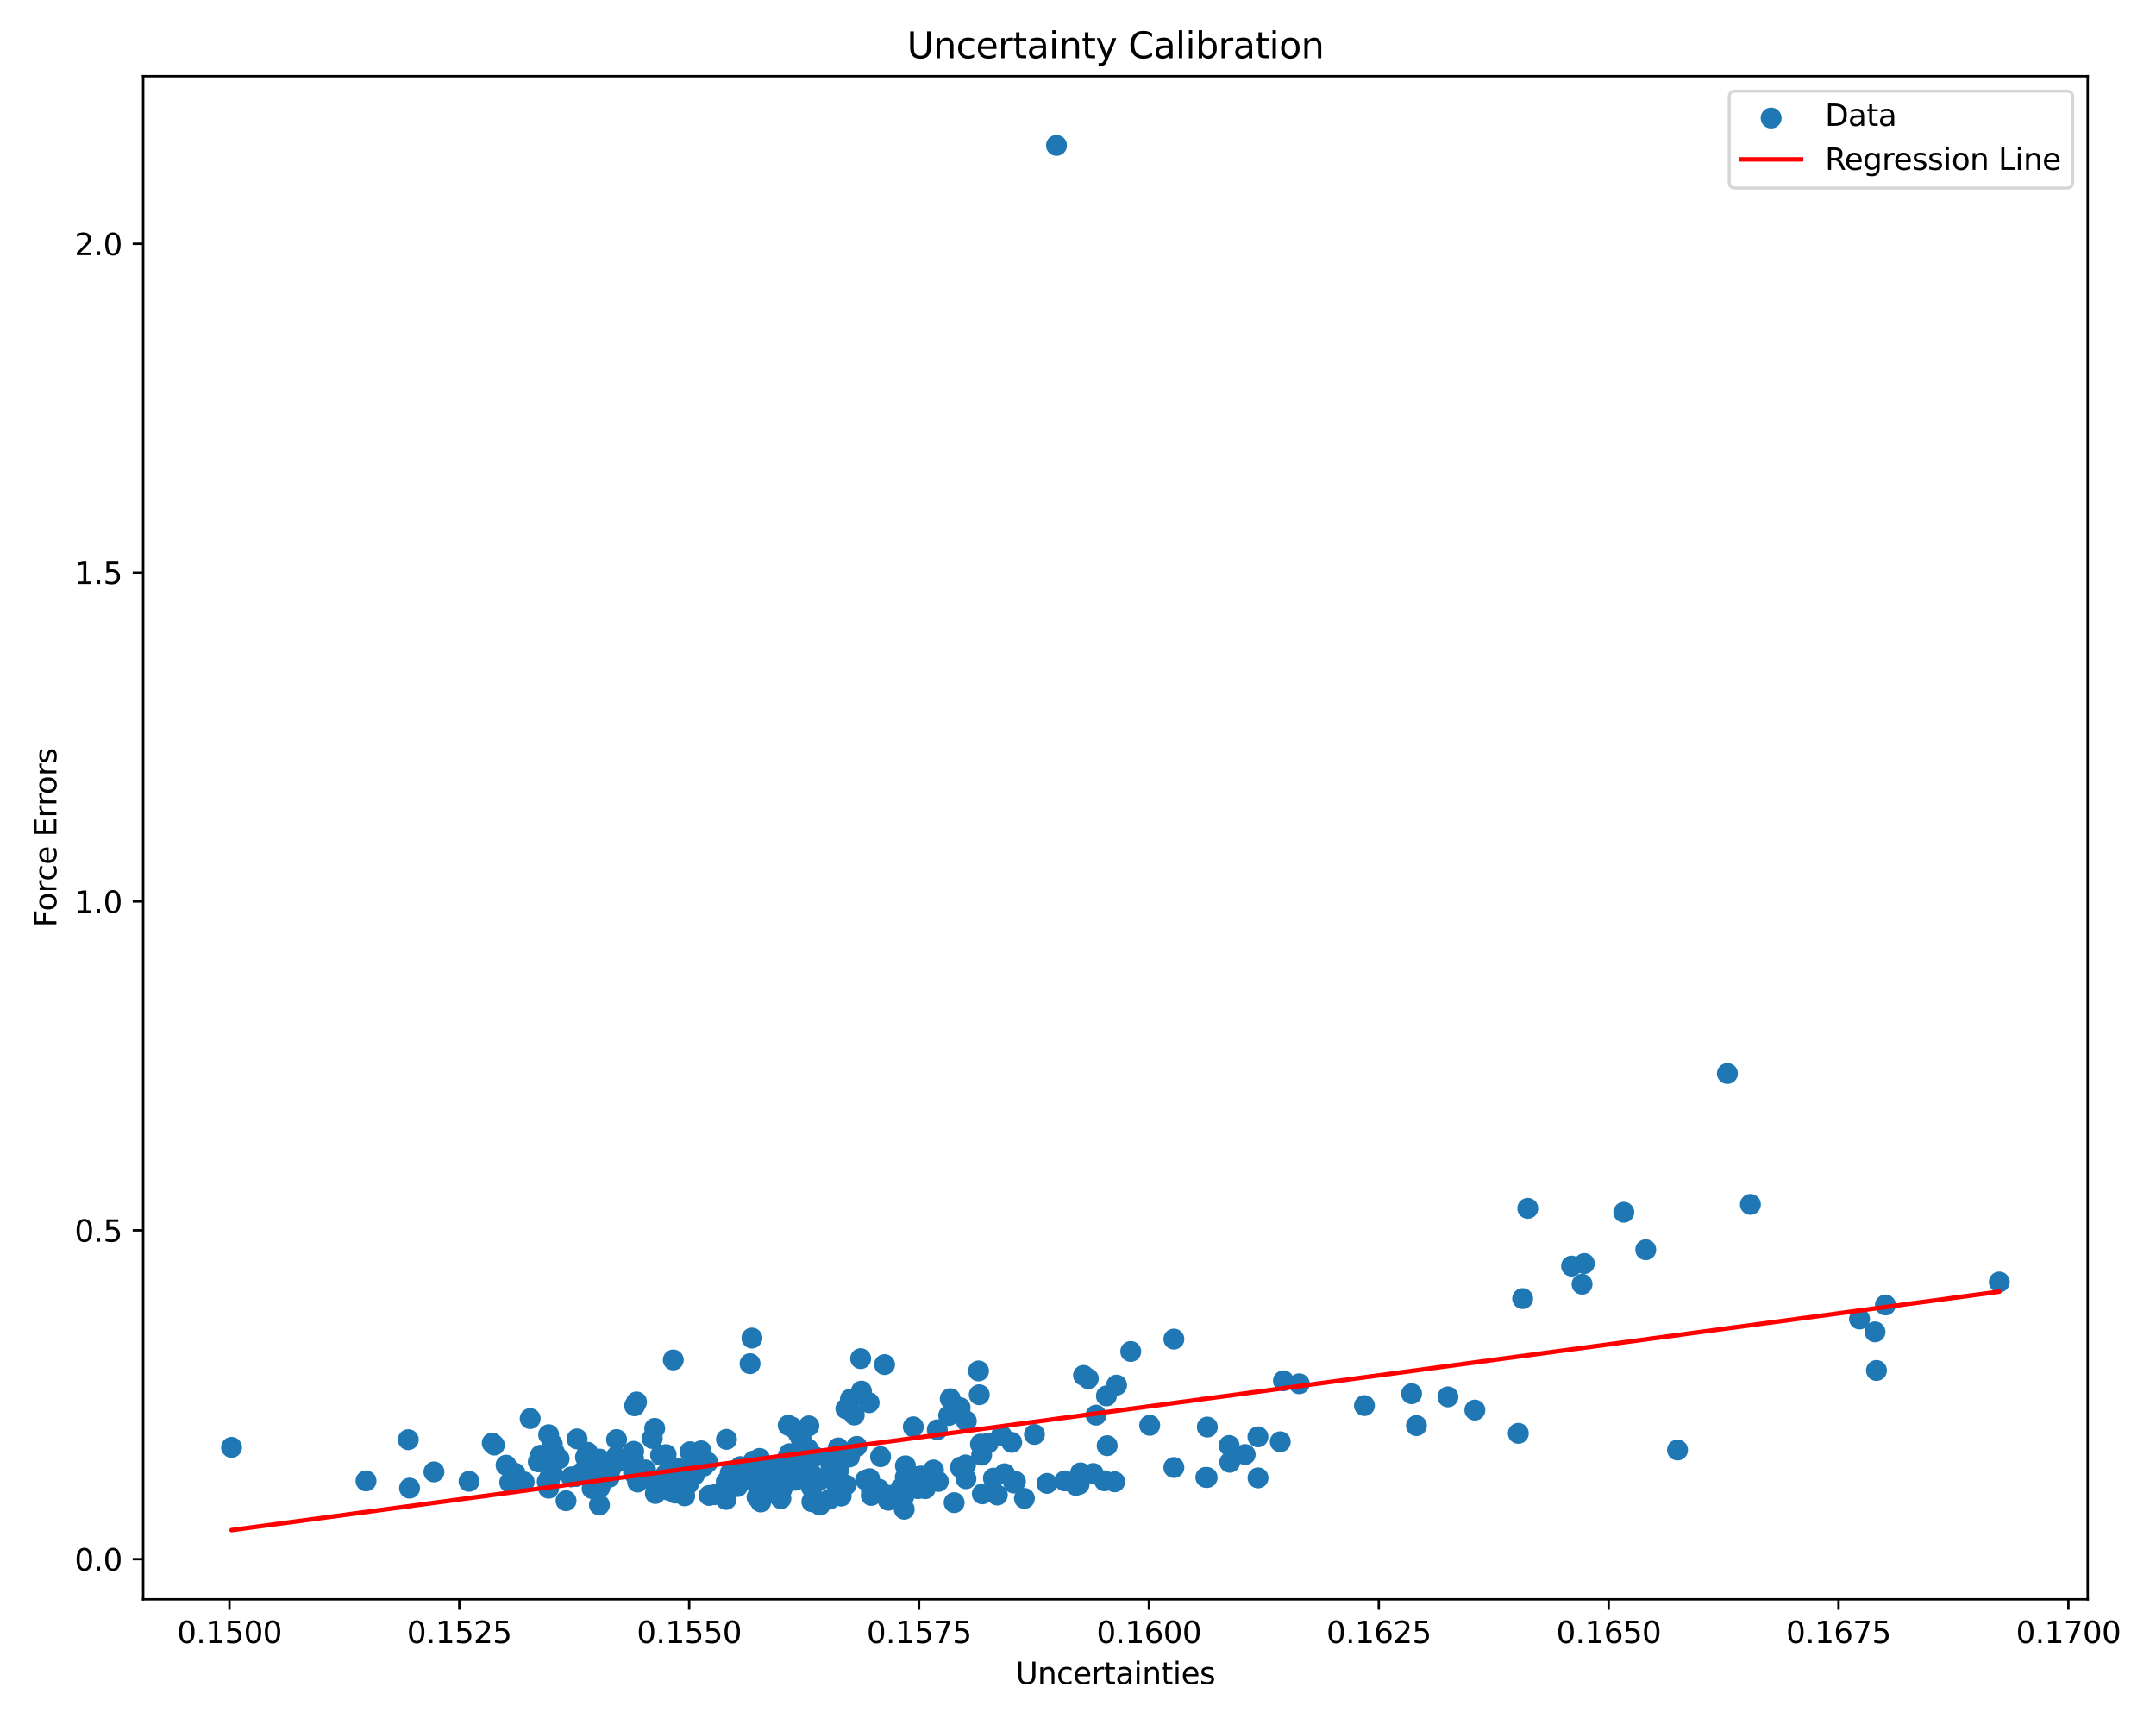 <?xml version="1.0" encoding="utf-8" standalone="no"?>
<!DOCTYPE svg PUBLIC "-//W3C//DTD SVG 1.1//EN"
  "http://www.w3.org/Graphics/SVG/1.1/DTD/svg11.dtd">
<svg xmlns:xlink="http://www.w3.org/1999/xlink" width="720pt" height="576pt" viewBox="0 0 720 576" xmlns="http://www.w3.org/2000/svg" version="1.1">
 <defs>
  <style type="text/css">*{stroke-linejoin: round; stroke-linecap: butt}</style>
 </defs>
 <g id="figure_1">
  <g id="patch_1">
   <path d="M 0 576 
L 720 576 
L 720 0 
L 0 0 
z
" style="fill: #ffffff"/>
  </g>
  <g id="axes_1">
   <g id="patch_2">
    <path d="M 47.81 534.04 
L 697.186 534.04 
L 697.186 25.44 
L 47.81 25.44 
z
" style="fill: #ffffff"/>
   </g>
   <g id="PathCollection_1">
    <defs>
     <path id="mebcb5ed621" d="M 0 3 
C 0.796 3 1.559 2.684 2.121 2.121 
C 2.684 1.559 3 0.796 3 0 
C 3 -0.796 2.684 -1.559 2.121 -2.121 
C 1.559 -2.684 0.796 -3 0 -3 
C -0.796 -3 -1.559 -2.684 -2.121 -2.121 
C -2.684 -1.559 -3 -0.796 -3 0 
C -3 0.796 -2.684 1.559 -2.121 2.121 
C -1.559 2.684 -0.796 3 0 3 
z
" style="stroke: #1f77b4"/>
    </defs>
    <g clip-path="url(#pa408bdc149)">
     <use xlink:href="#mebcb5ed621" x="225.478" y="498.56" style="fill: #1f77b4; stroke: #1f77b4"/>
     <use xlink:href="#mebcb5ed621" x="242.612" y="480.625" style="fill: #1f77b4; stroke: #1f77b4"/>
     <use xlink:href="#mebcb5ed621" x="256.867" y="497.694" style="fill: #1f77b4; stroke: #1f77b4"/>
     <use xlink:href="#mebcb5ed621" x="229.149" y="491.199" style="fill: #1f77b4; stroke: #1f77b4"/>
     <use xlink:href="#mebcb5ed621" x="200.138" y="494.542" style="fill: #1f77b4; stroke: #1f77b4"/>
     <use xlink:href="#mebcb5ed621" x="316.822" y="472.653" style="fill: #1f77b4; stroke: #1f77b4"/>
     <use xlink:href="#mebcb5ed621" x="144.918" y="491.486" style="fill: #1f77b4; stroke: #1f77b4"/>
     <use xlink:href="#mebcb5ed621" x="286.131" y="482.964" style="fill: #1f77b4; stroke: #1f77b4"/>
     <use xlink:href="#mebcb5ed621" x="211.611" y="484.605" style="fill: #1f77b4; stroke: #1f77b4"/>
     <use xlink:href="#mebcb5ed621" x="273.843" y="502.575" style="fill: #1f77b4; stroke: #1f77b4"/>
     <use xlink:href="#mebcb5ed621" x="156.634" y="494.633" style="fill: #1f77b4; stroke: #1f77b4"/>
     <use xlink:href="#mebcb5ed621" x="195.587" y="492.708" style="fill: #1f77b4; stroke: #1f77b4"/>
     <use xlink:href="#mebcb5ed621" x="524.823" y="422.75" style="fill: #1f77b4; stroke: #1f77b4"/>
     <use xlink:href="#mebcb5ed621" x="584.552" y="402.167" style="fill: #1f77b4; stroke: #1f77b4"/>
     <use xlink:href="#mebcb5ed621" x="250.487" y="455.342" style="fill: #1f77b4; stroke: #1f77b4"/>
     <use xlink:href="#mebcb5ed621" x="252.815" y="499.929" style="fill: #1f77b4; stroke: #1f77b4"/>
     <use xlink:href="#mebcb5ed621" x="253.783" y="492.343" style="fill: #1f77b4; stroke: #1f77b4"/>
     <use xlink:href="#mebcb5ed621" x="211.588" y="491.776" style="fill: #1f77b4; stroke: #1f77b4"/>
     <use xlink:href="#mebcb5ed621" x="249.466" y="492.352" style="fill: #1f77b4; stroke: #1f77b4"/>
     <use xlink:href="#mebcb5ed621" x="293.535" y="497.256" style="fill: #1f77b4; stroke: #1f77b4"/>
     <use xlink:href="#mebcb5ed621" x="273.429" y="494.482" style="fill: #1f77b4; stroke: #1f77b4"/>
     <use xlink:href="#mebcb5ed621" x="361.843" y="459.259" style="fill: #1f77b4; stroke: #1f77b4"/>
     <use xlink:href="#mebcb5ed621" x="269.837" y="483.827" style="fill: #1f77b4; stroke: #1f77b4"/>
     <use xlink:href="#mebcb5ed621" x="184.02" y="490.467" style="fill: #1f77b4; stroke: #1f77b4"/>
     <use xlink:href="#mebcb5ed621" x="471.4" y="465.379" style="fill: #1f77b4; stroke: #1f77b4"/>
     <use xlink:href="#mebcb5ed621" x="267.612" y="480.807" style="fill: #1f77b4; stroke: #1f77b4"/>
     <use xlink:href="#mebcb5ed621" x="308.992" y="497.084" style="fill: #1f77b4; stroke: #1f77b4"/>
     <use xlink:href="#mebcb5ed621" x="296.62" y="500.965" style="fill: #1f77b4; stroke: #1f77b4"/>
     <use xlink:href="#mebcb5ed621" x="242.535" y="494.784" style="fill: #1f77b4; stroke: #1f77b4"/>
     <use xlink:href="#mebcb5ed621" x="492.537" y="470.844" style="fill: #1f77b4; stroke: #1f77b4"/>
     <use xlink:href="#mebcb5ed621" x="264.521" y="476.531" style="fill: #1f77b4; stroke: #1f77b4"/>
     <use xlink:href="#mebcb5ed621" x="667.669" y="428.078" style="fill: #1f77b4; stroke: #1f77b4"/>
     <use xlink:href="#mebcb5ed621" x="349.656" y="495.321" style="fill: #1f77b4; stroke: #1f77b4"/>
     <use xlink:href="#mebcb5ed621" x="228.635" y="492.534" style="fill: #1f77b4; stroke: #1f77b4"/>
     <use xlink:href="#mebcb5ed621" x="228.662" y="499.486" style="fill: #1f77b4; stroke: #1f77b4"/>
     <use xlink:href="#mebcb5ed621" x="230.463" y="489.755" style="fill: #1f77b4; stroke: #1f77b4"/>
     <use xlink:href="#mebcb5ed621" x="383.946" y="475.932" style="fill: #1f77b4; stroke: #1f77b4"/>
     <use xlink:href="#mebcb5ed621" x="270.123" y="476.118" style="fill: #1f77b4; stroke: #1f77b4"/>
     <use xlink:href="#mebcb5ed621" x="184.424" y="491.882" style="fill: #1f77b4; stroke: #1f77b4"/>
     <use xlink:href="#mebcb5ed621" x="251.645" y="493.861" style="fill: #1f77b4; stroke: #1f77b4"/>
     <use xlink:href="#mebcb5ed621" x="165.094" y="482.537" style="fill: #1f77b4; stroke: #1f77b4"/>
     <use xlink:href="#mebcb5ed621" x="189.032" y="501.114" style="fill: #1f77b4; stroke: #1f77b4"/>
     <use xlink:href="#mebcb5ed621" x="306.498" y="497.076" style="fill: #1f77b4; stroke: #1f77b4"/>
     <use xlink:href="#mebcb5ed621" x="359.268" y="495.983" style="fill: #1f77b4; stroke: #1f77b4"/>
     <use xlink:href="#mebcb5ed621" x="626.647" y="457.62" style="fill: #1f77b4; stroke: #1f77b4"/>
     <use xlink:href="#mebcb5ed621" x="231.931" y="492.503" style="fill: #1f77b4; stroke: #1f77b4"/>
     <use xlink:href="#mebcb5ed621" x="77.327" y="483.301" style="fill: #1f77b4; stroke: #1f77b4"/>
     <use xlink:href="#mebcb5ed621" x="529.082" y="421.909" style="fill: #1f77b4; stroke: #1f77b4"/>
     <use xlink:href="#mebcb5ed621" x="255.511" y="495.207" style="fill: #1f77b4; stroke: #1f77b4"/>
     <use xlink:href="#mebcb5ed621" x="620.997" y="440.435" style="fill: #1f77b4; stroke: #1f77b4"/>
     <use xlink:href="#mebcb5ed621" x="266.691" y="478.899" style="fill: #1f77b4; stroke: #1f77b4"/>
     <use xlink:href="#mebcb5ed621" x="220.798" y="494.068" style="fill: #1f77b4; stroke: #1f77b4"/>
     <use xlink:href="#mebcb5ed621" x="629.642" y="435.745" style="fill: #1f77b4; stroke: #1f77b4"/>
     <use xlink:href="#mebcb5ed621" x="279.932" y="483.478" style="fill: #1f77b4; stroke: #1f77b4"/>
     <use xlink:href="#mebcb5ed621" x="212.931" y="494.874" style="fill: #1f77b4; stroke: #1f77b4"/>
     <use xlink:href="#mebcb5ed621" x="313.01" y="477.411" style="fill: #1f77b4; stroke: #1f77b4"/>
     <use xlink:href="#mebcb5ed621" x="415.819" y="485.683" style="fill: #1f77b4; stroke: #1f77b4"/>
     <use xlink:href="#mebcb5ed621" x="352.819" y="48.558" style="fill: #1f77b4; stroke: #1f77b4"/>
     <use xlink:href="#mebcb5ed621" x="229.924" y="495.444" style="fill: #1f77b4; stroke: #1f77b4"/>
     <use xlink:href="#mebcb5ed621" x="251.578" y="487.87" style="fill: #1f77b4; stroke: #1f77b4"/>
     <use xlink:href="#mebcb5ed621" x="328.051" y="498.82" style="fill: #1f77b4; stroke: #1f77b4"/>
     <use xlink:href="#mebcb5ed621" x="334.455" y="479.29" style="fill: #1f77b4; stroke: #1f77b4"/>
     <use xlink:href="#mebcb5ed621" x="542.271" y="404.789" style="fill: #1f77b4; stroke: #1f77b4"/>
     <use xlink:href="#mebcb5ed621" x="197.866" y="488.683" style="fill: #1f77b4; stroke: #1f77b4"/>
     <use xlink:href="#mebcb5ed621" x="136.347" y="480.727" style="fill: #1f77b4; stroke: #1f77b4"/>
     <use xlink:href="#mebcb5ed621" x="235.041" y="489.556" style="fill: #1f77b4; stroke: #1f77b4"/>
     <use xlink:href="#mebcb5ed621" x="306.336" y="493.078" style="fill: #1f77b4; stroke: #1f77b4"/>
     <use xlink:href="#mebcb5ed621" x="255.708" y="499.034" style="fill: #1f77b4; stroke: #1f77b4"/>
     <use xlink:href="#mebcb5ed621" x="218.679" y="494.483" style="fill: #1f77b4; stroke: #1f77b4"/>
     <use xlink:href="#mebcb5ed621" x="259.201" y="489.879" style="fill: #1f77b4; stroke: #1f77b4"/>
     <use xlink:href="#mebcb5ed621" x="410.478" y="482.666" style="fill: #1f77b4; stroke: #1f77b4"/>
     <use xlink:href="#mebcb5ed621" x="280.155" y="490.69" style="fill: #1f77b4; stroke: #1f77b4"/>
     <use xlink:href="#mebcb5ed621" x="363.437" y="460.352" style="fill: #1f77b4; stroke: #1f77b4"/>
     <use xlink:href="#mebcb5ed621" x="626.167" y="444.732" style="fill: #1f77b4; stroke: #1f77b4"/>
     <use xlink:href="#mebcb5ed621" x="528.334" y="428.812" style="fill: #1f77b4; stroke: #1f77b4"/>
     <use xlink:href="#mebcb5ed621" x="251.111" y="446.798" style="fill: #1f77b4; stroke: #1f77b4"/>
     <use xlink:href="#mebcb5ed621" x="234.13" y="484.452" style="fill: #1f77b4; stroke: #1f77b4"/>
     <use xlink:href="#mebcb5ed621" x="263.516" y="494.59" style="fill: #1f77b4; stroke: #1f77b4"/>
     <use xlink:href="#mebcb5ed621" x="194.686" y="491.356" style="fill: #1f77b4; stroke: #1f77b4"/>
     <use xlink:href="#mebcb5ed621" x="320.601" y="471.648" style="fill: #1f77b4; stroke: #1f77b4"/>
     <use xlink:href="#mebcb5ed621" x="290.954" y="499.351" style="fill: #1f77b4; stroke: #1f77b4"/>
     <use xlink:href="#mebcb5ed621" x="238.599" y="499.1" style="fill: #1f77b4; stroke: #1f77b4"/>
     <use xlink:href="#mebcb5ed621" x="202.2" y="493.667" style="fill: #1f77b4; stroke: #1f77b4"/>
     <use xlink:href="#mebcb5ed621" x="327.025" y="465.718" style="fill: #1f77b4; stroke: #1f77b4"/>
     <use xlink:href="#mebcb5ed621" x="277.347" y="486.945" style="fill: #1f77b4; stroke: #1f77b4"/>
     <use xlink:href="#mebcb5ed621" x="304.999" y="476.428" style="fill: #1f77b4; stroke: #1f77b4"/>
     <use xlink:href="#mebcb5ed621" x="196.19" y="484.915" style="fill: #1f77b4; stroke: #1f77b4"/>
     <use xlink:href="#mebcb5ed621" x="205.913" y="480.68" style="fill: #1f77b4; stroke: #1f77b4"/>
     <use xlink:href="#mebcb5ed621" x="223.345" y="497.639" style="fill: #1f77b4; stroke: #1f77b4"/>
     <use xlink:href="#mebcb5ed621" x="253.254" y="493.053" style="fill: #1f77b4; stroke: #1f77b4"/>
     <use xlink:href="#mebcb5ed621" x="122.235" y="494.491" style="fill: #1f77b4; stroke: #1f77b4"/>
     <use xlink:href="#mebcb5ed621" x="180.477" y="485.937" style="fill: #1f77b4; stroke: #1f77b4"/>
     <use xlink:href="#mebcb5ed621" x="190.765" y="493.171" style="fill: #1f77b4; stroke: #1f77b4"/>
     <use xlink:href="#mebcb5ed621" x="326.786" y="457.766" style="fill: #1f77b4; stroke: #1f77b4"/>
     <use xlink:href="#mebcb5ed621" x="192.295" y="493.036" style="fill: #1f77b4; stroke: #1f77b4"/>
     <use xlink:href="#mebcb5ed621" x="403.122" y="493.364" style="fill: #1f77b4; stroke: #1f77b4"/>
     <use xlink:href="#mebcb5ed621" x="212.575" y="468.128" style="fill: #1f77b4; stroke: #1f77b4"/>
     <use xlink:href="#mebcb5ed621" x="302.374" y="489.453" style="fill: #1f77b4; stroke: #1f77b4"/>
     <use xlink:href="#mebcb5ed621" x="170.236" y="494.995" style="fill: #1f77b4; stroke: #1f77b4"/>
     <use xlink:href="#mebcb5ed621" x="246.277" y="496.359" style="fill: #1f77b4; stroke: #1f77b4"/>
     <use xlink:href="#mebcb5ed621" x="256.183" y="493.335" style="fill: #1f77b4; stroke: #1f77b4"/>
     <use xlink:href="#mebcb5ed621" x="369.743" y="482.722" style="fill: #1f77b4; stroke: #1f77b4"/>
     <use xlink:href="#mebcb5ed621" x="455.663" y="469.341" style="fill: #1f77b4; stroke: #1f77b4"/>
     <use xlink:href="#mebcb5ed621" x="372.256" y="494.798" style="fill: #1f77b4; stroke: #1f77b4"/>
     <use xlink:href="#mebcb5ed621" x="289.064" y="494.197" style="fill: #1f77b4; stroke: #1f77b4"/>
     <use xlink:href="#mebcb5ed621" x="182.762" y="494.726" style="fill: #1f77b4; stroke: #1f77b4"/>
     <use xlink:href="#mebcb5ed621" x="302.311" y="493.312" style="fill: #1f77b4; stroke: #1f77b4"/>
     <use xlink:href="#mebcb5ed621" x="206.359" y="488.082" style="fill: #1f77b4; stroke: #1f77b4"/>
     <use xlink:href="#mebcb5ed621" x="285.283" y="472.493" style="fill: #1f77b4; stroke: #1f77b4"/>
     <use xlink:href="#mebcb5ed621" x="224.684" y="494.904" style="fill: #1f77b4; stroke: #1f77b4"/>
     <use xlink:href="#mebcb5ed621" x="320.631" y="470.027" style="fill: #1f77b4; stroke: #1f77b4"/>
     <use xlink:href="#mebcb5ed621" x="264.39" y="493.008" style="fill: #1f77b4; stroke: #1f77b4"/>
     <use xlink:href="#mebcb5ed621" x="219.662" y="494.351" style="fill: #1f77b4; stroke: #1f77b4"/>
     <use xlink:href="#mebcb5ed621" x="311.737" y="490.839" style="fill: #1f77b4; stroke: #1f77b4"/>
     <use xlink:href="#mebcb5ed621" x="256.369" y="494.707" style="fill: #1f77b4; stroke: #1f77b4"/>
     <use xlink:href="#mebcb5ed621" x="270.767" y="496.042" style="fill: #1f77b4; stroke: #1f77b4"/>
     <use xlink:href="#mebcb5ed621" x="330.028" y="481.868" style="fill: #1f77b4; stroke: #1f77b4"/>
     <use xlink:href="#mebcb5ed621" x="345.452" y="478.982" style="fill: #1f77b4; stroke: #1f77b4"/>
     <use xlink:href="#mebcb5ed621" x="282.481" y="470.408" style="fill: #1f77b4; stroke: #1f77b4"/>
     <use xlink:href="#mebcb5ed621" x="322.456" y="489.165" style="fill: #1f77b4; stroke: #1f77b4"/>
     <use xlink:href="#mebcb5ed621" x="560.213" y="484.173" style="fill: #1f77b4; stroke: #1f77b4"/>
     <use xlink:href="#mebcb5ed621" x="225.79" y="495.629" style="fill: #1f77b4; stroke: #1f77b4"/>
     <use xlink:href="#mebcb5ed621" x="313.35" y="494.669" style="fill: #1f77b4; stroke: #1f77b4"/>
     <use xlink:href="#mebcb5ed621" x="260.784" y="500.412" style="fill: #1f77b4; stroke: #1f77b4"/>
     <use xlink:href="#mebcb5ed621" x="266.136" y="493.258" style="fill: #1f77b4; stroke: #1f77b4"/>
     <use xlink:href="#mebcb5ed621" x="428.599" y="461.061" style="fill: #1f77b4; stroke: #1f77b4"/>
     <use xlink:href="#mebcb5ed621" x="366.027" y="472.534" style="fill: #1f77b4; stroke: #1f77b4"/>
     <use xlink:href="#mebcb5ed621" x="177.059" y="473.691" style="fill: #1f77b4; stroke: #1f77b4"/>
     <use xlink:href="#mebcb5ed621" x="271.128" y="501.448" style="fill: #1f77b4; stroke: #1f77b4"/>
     <use xlink:href="#mebcb5ed621" x="271.327" y="492.534" style="fill: #1f77b4; stroke: #1f77b4"/>
     <use xlink:href="#mebcb5ed621" x="360.852" y="491.812" style="fill: #1f77b4; stroke: #1f77b4"/>
     <use xlink:href="#mebcb5ed621" x="263.045" y="486.65" style="fill: #1f77b4; stroke: #1f77b4"/>
     <use xlink:href="#mebcb5ed621" x="245.375" y="493.296" style="fill: #1f77b4; stroke: #1f77b4"/>
     <use xlink:href="#mebcb5ed621" x="218.842" y="495.408" style="fill: #1f77b4; stroke: #1f77b4"/>
     <use xlink:href="#mebcb5ed621" x="217.837" y="480.321" style="fill: #1f77b4; stroke: #1f77b4"/>
     <use xlink:href="#mebcb5ed621" x="420.093" y="479.774" style="fill: #1f77b4; stroke: #1f77b4"/>
     <use xlink:href="#mebcb5ed621" x="277.086" y="500.554" style="fill: #1f77b4; stroke: #1f77b4"/>
     <use xlink:href="#mebcb5ed621" x="287.672" y="464.498" style="fill: #1f77b4; stroke: #1f77b4"/>
     <use xlink:href="#mebcb5ed621" x="294.067" y="486.406" style="fill: #1f77b4; stroke: #1f77b4"/>
     <use xlink:href="#mebcb5ed621" x="234.52" y="489.298" style="fill: #1f77b4; stroke: #1f77b4"/>
     <use xlink:href="#mebcb5ed621" x="271.367" y="486.71" style="fill: #1f77b4; stroke: #1f77b4"/>
     <use xlink:href="#mebcb5ed621" x="218.636" y="476.949" style="fill: #1f77b4; stroke: #1f77b4"/>
     <use xlink:href="#mebcb5ed621" x="392.018" y="447.137" style="fill: #1f77b4; stroke: #1f77b4"/>
     <use xlink:href="#mebcb5ed621" x="164.376" y="481.85" style="fill: #1f77b4; stroke: #1f77b4"/>
     <use xlink:href="#mebcb5ed621" x="360.358" y="495.655" style="fill: #1f77b4; stroke: #1f77b4"/>
     <use xlink:href="#mebcb5ed621" x="184.45" y="482.221" style="fill: #1f77b4; stroke: #1f77b4"/>
     <use xlink:href="#mebcb5ed621" x="227.736" y="497.533" style="fill: #1f77b4; stroke: #1f77b4"/>
     <use xlink:href="#mebcb5ed621" x="295.4" y="455.655" style="fill: #1f77b4; stroke: #1f77b4"/>
     <use xlink:href="#mebcb5ed621" x="263.575" y="485.41" style="fill: #1f77b4; stroke: #1f77b4"/>
     <use xlink:href="#mebcb5ed621" x="254.055" y="501.531" style="fill: #1f77b4; stroke: #1f77b4"/>
     <use xlink:href="#mebcb5ed621" x="260.947" y="489.822" style="fill: #1f77b4; stroke: #1f77b4"/>
     <use xlink:href="#mebcb5ed621" x="197.736" y="497.046" style="fill: #1f77b4; stroke: #1f77b4"/>
     <use xlink:href="#mebcb5ed621" x="247.367" y="494.942" style="fill: #1f77b4; stroke: #1f77b4"/>
     <use xlink:href="#mebcb5ed621" x="218.858" y="498.706" style="fill: #1f77b4; stroke: #1f77b4"/>
     <use xlink:href="#mebcb5ed621" x="320.788" y="489.888" style="fill: #1f77b4; stroke: #1f77b4"/>
     <use xlink:href="#mebcb5ed621" x="243.84" y="491.888" style="fill: #1f77b4; stroke: #1f77b4"/>
     <use xlink:href="#mebcb5ed621" x="231.827" y="489.076" style="fill: #1f77b4; stroke: #1f77b4"/>
     <use xlink:href="#mebcb5ed621" x="203.892" y="490.539" style="fill: #1f77b4; stroke: #1f77b4"/>
     <use xlink:href="#mebcb5ed621" x="200.185" y="502.511" style="fill: #1f77b4; stroke: #1f77b4"/>
     <use xlink:href="#mebcb5ed621" x="226.216" y="490.209" style="fill: #1f77b4; stroke: #1f77b4"/>
     <use xlink:href="#mebcb5ed621" x="268.136" y="489.233" style="fill: #1f77b4; stroke: #1f77b4"/>
     <use xlink:href="#mebcb5ed621" x="197.587" y="491.017" style="fill: #1f77b4; stroke: #1f77b4"/>
     <use xlink:href="#mebcb5ed621" x="222.311" y="492.293" style="fill: #1f77b4; stroke: #1f77b4"/>
     <use xlink:href="#mebcb5ed621" x="338.555" y="495.207" style="fill: #1f77b4; stroke: #1f77b4"/>
     <use xlink:href="#mebcb5ed621" x="168.996" y="489.241" style="fill: #1f77b4; stroke: #1f77b4"/>
     <use xlink:href="#mebcb5ed621" x="225.899" y="492.575" style="fill: #1f77b4; stroke: #1f77b4"/>
     <use xlink:href="#mebcb5ed621" x="220.607" y="485.897" style="fill: #1f77b4; stroke: #1f77b4"/>
     <use xlink:href="#mebcb5ed621" x="224.846" y="454.099" style="fill: #1f77b4; stroke: #1f77b4"/>
     <use xlink:href="#mebcb5ed621" x="433.903" y="462.063" style="fill: #1f77b4; stroke: #1f77b4"/>
     <use xlink:href="#mebcb5ed621" x="317.333" y="467.038" style="fill: #1f77b4; stroke: #1f77b4"/>
     <use xlink:href="#mebcb5ed621" x="483.534" y="466.433" style="fill: #1f77b4; stroke: #1f77b4"/>
     <use xlink:href="#mebcb5ed621" x="473.025" y="476.026" style="fill: #1f77b4; stroke: #1f77b4"/>
     <use xlink:href="#mebcb5ed621" x="179.764" y="488.144" style="fill: #1f77b4; stroke: #1f77b4"/>
     <use xlink:href="#mebcb5ed621" x="247.258" y="489.711" style="fill: #1f77b4; stroke: #1f77b4"/>
     <use xlink:href="#mebcb5ed621" x="337.86" y="481.616" style="fill: #1f77b4; stroke: #1f77b4"/>
     <use xlink:href="#mebcb5ed621" x="283.678" y="486.499" style="fill: #1f77b4; stroke: #1f77b4"/>
     <use xlink:href="#mebcb5ed621" x="259.353" y="495.693" style="fill: #1f77b4; stroke: #1f77b4"/>
     <use xlink:href="#mebcb5ed621" x="301.797" y="499.72" style="fill: #1f77b4; stroke: #1f77b4"/>
     <use xlink:href="#mebcb5ed621" x="211.567" y="487.049" style="fill: #1f77b4; stroke: #1f77b4"/>
     <use xlink:href="#mebcb5ed621" x="410.681" y="488.269" style="fill: #1f77b4; stroke: #1f77b4"/>
     <use xlink:href="#mebcb5ed621" x="369.493" y="466.111" style="fill: #1f77b4; stroke: #1f77b4"/>
     <use xlink:href="#mebcb5ed621" x="270.995" y="496.646" style="fill: #1f77b4; stroke: #1f77b4"/>
     <use xlink:href="#mebcb5ed621" x="510.204" y="403.486" style="fill: #1f77b4; stroke: #1f77b4"/>
     <use xlink:href="#mebcb5ed621" x="223.334" y="495.464" style="fill: #1f77b4; stroke: #1f77b4"/>
     <use xlink:href="#mebcb5ed621" x="271.676" y="500.202" style="fill: #1f77b4; stroke: #1f77b4"/>
     <use xlink:href="#mebcb5ed621" x="226.095" y="497.851" style="fill: #1f77b4; stroke: #1f77b4"/>
     <use xlink:href="#mebcb5ed621" x="290.252" y="468.384" style="fill: #1f77b4; stroke: #1f77b4"/>
     <use xlink:href="#mebcb5ed621" x="272.14" y="486.4" style="fill: #1f77b4; stroke: #1f77b4"/>
     <use xlink:href="#mebcb5ed621" x="205.838" y="486.281" style="fill: #1f77b4; stroke: #1f77b4"/>
     <use xlink:href="#mebcb5ed621" x="209.413" y="487.457" style="fill: #1f77b4; stroke: #1f77b4"/>
     <use xlink:href="#mebcb5ed621" x="203.493" y="493.266" style="fill: #1f77b4; stroke: #1f77b4"/>
     <use xlink:href="#mebcb5ed621" x="507.046" y="478.611" style="fill: #1f77b4; stroke: #1f77b4"/>
     <use xlink:href="#mebcb5ed621" x="287.413" y="453.665" style="fill: #1f77b4; stroke: #1f77b4"/>
     <use xlink:href="#mebcb5ed621" x="320.761" y="490.085" style="fill: #1f77b4; stroke: #1f77b4"/>
     <use xlink:href="#mebcb5ed621" x="331.757" y="493.57" style="fill: #1f77b4; stroke: #1f77b4"/>
     <use xlink:href="#mebcb5ed621" x="261.617" y="489.759" style="fill: #1f77b4; stroke: #1f77b4"/>
     <use xlink:href="#mebcb5ed621" x="392.018" y="490.012" style="fill: #1f77b4; stroke: #1f77b4"/>
     <use xlink:href="#mebcb5ed621" x="262.774" y="488.359" style="fill: #1f77b4; stroke: #1f77b4"/>
     <use xlink:href="#mebcb5ed621" x="508.497" y="433.617" style="fill: #1f77b4; stroke: #1f77b4"/>
     <use xlink:href="#mebcb5ed621" x="290.4" y="493.752" style="fill: #1f77b4; stroke: #1f77b4"/>
     <use xlink:href="#mebcb5ed621" x="183.219" y="496.933" style="fill: #1f77b4; stroke: #1f77b4"/>
     <use xlink:href="#mebcb5ed621" x="327.815" y="485.906" style="fill: #1f77b4; stroke: #1f77b4"/>
     <use xlink:href="#mebcb5ed621" x="233.994" y="488.389" style="fill: #1f77b4; stroke: #1f77b4"/>
     <use xlink:href="#mebcb5ed621" x="183.227" y="479.065" style="fill: #1f77b4; stroke: #1f77b4"/>
     <use xlink:href="#mebcb5ed621" x="280.916" y="499.571" style="fill: #1f77b4; stroke: #1f77b4"/>
     <use xlink:href="#mebcb5ed621" x="261.087" y="497.405" style="fill: #1f77b4; stroke: #1f77b4"/>
     <use xlink:href="#mebcb5ed621" x="136.773" y="496.905" style="fill: #1f77b4; stroke: #1f77b4"/>
     <use xlink:href="#mebcb5ed621" x="175.048" y="494.822" style="fill: #1f77b4; stroke: #1f77b4"/>
     <use xlink:href="#mebcb5ed621" x="211.942" y="469.413" style="fill: #1f77b4; stroke: #1f77b4"/>
     <use xlink:href="#mebcb5ed621" x="268.284" y="488.274" style="fill: #1f77b4; stroke: #1f77b4"/>
     <use xlink:href="#mebcb5ed621" x="195.533" y="486.582" style="fill: #1f77b4; stroke: #1f77b4"/>
     <use xlink:href="#mebcb5ed621" x="403.182" y="476.512" style="fill: #1f77b4; stroke: #1f77b4"/>
     <use xlink:href="#mebcb5ed621" x="372.89" y="462.514" style="fill: #1f77b4; stroke: #1f77b4"/>
     <use xlink:href="#mebcb5ed621" x="265.552" y="494.275" style="fill: #1f77b4; stroke: #1f77b4"/>
     <use xlink:href="#mebcb5ed621" x="222.457" y="485.712" style="fill: #1f77b4; stroke: #1f77b4"/>
     <use xlink:href="#mebcb5ed621" x="263.234" y="475.922" style="fill: #1f77b4; stroke: #1f77b4"/>
     <use xlink:href="#mebcb5ed621" x="342.109" y="500.338" style="fill: #1f77b4; stroke: #1f77b4"/>
     <use xlink:href="#mebcb5ed621" x="230.547" y="490.182" style="fill: #1f77b4; stroke: #1f77b4"/>
     <use xlink:href="#mebcb5ed621" x="272.165" y="493.661" style="fill: #1f77b4; stroke: #1f77b4"/>
     <use xlink:href="#mebcb5ed621" x="227.679" y="493.544" style="fill: #1f77b4; stroke: #1f77b4"/>
     <use xlink:href="#mebcb5ed621" x="229.681" y="494.962" style="fill: #1f77b4; stroke: #1f77b4"/>
     <use xlink:href="#mebcb5ed621" x="280.255" y="489.499" style="fill: #1f77b4; stroke: #1f77b4"/>
     <use xlink:href="#mebcb5ed621" x="377.615" y="451.272" style="fill: #1f77b4; stroke: #1f77b4"/>
     <use xlink:href="#mebcb5ed621" x="224.465" y="496.735" style="fill: #1f77b4; stroke: #1f77b4"/>
     <use xlink:href="#mebcb5ed621" x="297.207" y="499.317" style="fill: #1f77b4; stroke: #1f77b4"/>
     <use xlink:href="#mebcb5ed621" x="576.866" y="358.467" style="fill: #1f77b4; stroke: #1f77b4"/>
     <use xlink:href="#mebcb5ed621" x="253.661" y="486.983" style="fill: #1f77b4; stroke: #1f77b4"/>
     <use xlink:href="#mebcb5ed621" x="318.636" y="501.747" style="fill: #1f77b4; stroke: #1f77b4"/>
     <use xlink:href="#mebcb5ed621" x="327.434" y="482.202" style="fill: #1f77b4; stroke: #1f77b4"/>
     <use xlink:href="#mebcb5ed621" x="242.477" y="500.688" style="fill: #1f77b4; stroke: #1f77b4"/>
     <use xlink:href="#mebcb5ed621" x="215.598" y="490.832" style="fill: #1f77b4; stroke: #1f77b4"/>
     <use xlink:href="#mebcb5ed621" x="241.429" y="498.407" style="fill: #1f77b4; stroke: #1f77b4"/>
     <use xlink:href="#mebcb5ed621" x="236.806" y="499.352" style="fill: #1f77b4; stroke: #1f77b4"/>
     <use xlink:href="#mebcb5ed621" x="307.608" y="492.872" style="fill: #1f77b4; stroke: #1f77b4"/>
     <use xlink:href="#mebcb5ed621" x="427.549" y="481.424" style="fill: #1f77b4; stroke: #1f77b4"/>
     <use xlink:href="#mebcb5ed621" x="265.91" y="491.45" style="fill: #1f77b4; stroke: #1f77b4"/>
     <use xlink:href="#mebcb5ed621" x="282.53" y="495.862" style="fill: #1f77b4; stroke: #1f77b4"/>
     <use xlink:href="#mebcb5ed621" x="186.723" y="487.102" style="fill: #1f77b4; stroke: #1f77b4"/>
     <use xlink:href="#mebcb5ed621" x="291.053" y="497.67" style="fill: #1f77b4; stroke: #1f77b4"/>
     <use xlink:href="#mebcb5ed621" x="277.505" y="489.822" style="fill: #1f77b4; stroke: #1f77b4"/>
     <use xlink:href="#mebcb5ed621" x="339.112" y="494.661" style="fill: #1f77b4; stroke: #1f77b4"/>
     <use xlink:href="#mebcb5ed621" x="322.586" y="493.765" style="fill: #1f77b4; stroke: #1f77b4"/>
     <use xlink:href="#mebcb5ed621" x="183.536" y="494.111" style="fill: #1f77b4; stroke: #1f77b4"/>
     <use xlink:href="#mebcb5ed621" x="300.836" y="496.963" style="fill: #1f77b4; stroke: #1f77b4"/>
     <use xlink:href="#mebcb5ed621" x="301.96" y="503.95" style="fill: #1f77b4; stroke: #1f77b4"/>
     <use xlink:href="#mebcb5ed621" x="254.065" y="496.881" style="fill: #1f77b4; stroke: #1f77b4"/>
     <use xlink:href="#mebcb5ed621" x="236.331" y="488.273" style="fill: #1f77b4; stroke: #1f77b4"/>
     <use xlink:href="#mebcb5ed621" x="549.603" y="417.294" style="fill: #1f77b4; stroke: #1f77b4"/>
     <use xlink:href="#mebcb5ed621" x="230.434" y="484.749" style="fill: #1f77b4; stroke: #1f77b4"/>
     <use xlink:href="#mebcb5ed621" x="251.993" y="494.814" style="fill: #1f77b4; stroke: #1f77b4"/>
     <use xlink:href="#mebcb5ed621" x="322.707" y="474.514" style="fill: #1f77b4; stroke: #1f77b4"/>
     <use xlink:href="#mebcb5ed621" x="365.091" y="492.033" style="fill: #1f77b4; stroke: #1f77b4"/>
     <use xlink:href="#mebcb5ed621" x="284.001" y="467.171" style="fill: #1f77b4; stroke: #1f77b4"/>
     <use xlink:href="#mebcb5ed621" x="402.691" y="493.297" style="fill: #1f77b4; stroke: #1f77b4"/>
     <use xlink:href="#mebcb5ed621" x="185.198" y="485.052" style="fill: #1f77b4; stroke: #1f77b4"/>
     <use xlink:href="#mebcb5ed621" x="278.464" y="494.367" style="fill: #1f77b4; stroke: #1f77b4"/>
     <use xlink:href="#mebcb5ed621" x="420.127" y="493.488" style="fill: #1f77b4; stroke: #1f77b4"/>
     <use xlink:href="#mebcb5ed621" x="200.216" y="487.197" style="fill: #1f77b4; stroke: #1f77b4"/>
     <use xlink:href="#mebcb5ed621" x="192.711" y="480.471" style="fill: #1f77b4; stroke: #1f77b4"/>
     <use xlink:href="#mebcb5ed621" x="335.485" y="492.109" style="fill: #1f77b4; stroke: #1f77b4"/>
     <use xlink:href="#mebcb5ed621" x="355.563" y="494.492" style="fill: #1f77b4; stroke: #1f77b4"/>
     <use xlink:href="#mebcb5ed621" x="368.851" y="494.458" style="fill: #1f77b4; stroke: #1f77b4"/>
     <use xlink:href="#mebcb5ed621" x="200.368" y="496.648" style="fill: #1f77b4; stroke: #1f77b4"/>
     <use xlink:href="#mebcb5ed621" x="333.064" y="499.217" style="fill: #1f77b4; stroke: #1f77b4"/>
     <use xlink:href="#mebcb5ed621" x="183.574" y="493.301" style="fill: #1f77b4; stroke: #1f77b4"/>
     <use xlink:href="#mebcb5ed621" x="247.782" y="492.901" style="fill: #1f77b4; stroke: #1f77b4"/>
     <use xlink:href="#mebcb5ed621" x="259.622" y="496.594" style="fill: #1f77b4; stroke: #1f77b4"/>
     <use xlink:href="#mebcb5ed621" x="172.012" y="491.92" style="fill: #1f77b4; stroke: #1f77b4"/>
    </g>
   </g>
   <g id="matplotlib.axis_1">
    <g id="xtick_1">
     <g id="line2d_1">
      <defs>
       <path id="m8b5c82b8f2" d="M 0 0 
L 0 3.5 
" style="stroke: #000000; stroke-width: 0.8"/>
      </defs>
      <g>
       <use xlink:href="#m8b5c82b8f2" x="76.625" y="534.04" style="stroke: #000000; stroke-width: 0.8"/>
      </g>
     </g>
     <g id="text_1">
      <!-- 0.1500 -->
      <g transform="translate(59.13 548.638) scale(0.1 -0.1)">
       <defs>
        <path id="DejaVuSans-30" d="M 2034 4250 
Q 1547 4250 1301 3770 
Q 1056 3291 1056 2328 
Q 1056 1369 1301 889 
Q 1547 409 2034 409 
Q 2525 409 2770 889 
Q 3016 1369 3016 2328 
Q 3016 3291 2770 3770 
Q 2525 4250 2034 4250 
z
M 2034 4750 
Q 2819 4750 3233 4129 
Q 3647 3509 3647 2328 
Q 3647 1150 3233 529 
Q 2819 -91 2034 -91 
Q 1250 -91 836 529 
Q 422 1150 422 2328 
Q 422 3509 836 4129 
Q 1250 4750 2034 4750 
z
" transform="scale(0.016)"/>
        <path id="DejaVuSans-2e" d="M 684 794 
L 1344 794 
L 1344 0 
L 684 0 
L 684 794 
z
" transform="scale(0.016)"/>
        <path id="DejaVuSans-31" d="M 794 531 
L 1825 531 
L 1825 4091 
L 703 3866 
L 703 4441 
L 1819 4666 
L 2450 4666 
L 2450 531 
L 3481 531 
L 3481 0 
L 794 0 
L 794 531 
z
" transform="scale(0.016)"/>
        <path id="DejaVuSans-35" d="M 691 4666 
L 3169 4666 
L 3169 4134 
L 1269 4134 
L 1269 2991 
Q 1406 3038 1543 3061 
Q 1681 3084 1819 3084 
Q 2600 3084 3056 2656 
Q 3513 2228 3513 1497 
Q 3513 744 3044 326 
Q 2575 -91 1722 -91 
Q 1428 -91 1123 -41 
Q 819 9 494 109 
L 494 744 
Q 775 591 1075 516 
Q 1375 441 1709 441 
Q 2250 441 2565 725 
Q 2881 1009 2881 1497 
Q 2881 1984 2565 2268 
Q 2250 2553 1709 2553 
Q 1456 2553 1204 2497 
Q 953 2441 691 2322 
L 691 4666 
z
" transform="scale(0.016)"/>
       </defs>
       <use xlink:href="#DejaVuSans-30"/>
       <use xlink:href="#DejaVuSans-2e" x="63.623"/>
       <use xlink:href="#DejaVuSans-31" x="95.41"/>
       <use xlink:href="#DejaVuSans-35" x="159.033"/>
       <use xlink:href="#DejaVuSans-30" x="222.656"/>
       <use xlink:href="#DejaVuSans-30" x="286.279"/>
      </g>
     </g>
    </g>
    <g id="xtick_2">
     <g id="line2d_2">
      <g>
       <use xlink:href="#m8b5c82b8f2" x="153.39" y="534.04" style="stroke: #000000; stroke-width: 0.8"/>
      </g>
     </g>
     <g id="text_2">
      <!-- 0.1525 -->
      <g transform="translate(135.895 548.638) scale(0.1 -0.1)">
       <defs>
        <path id="DejaVuSans-32" d="M 1228 531 
L 3431 531 
L 3431 0 
L 469 0 
L 469 531 
Q 828 903 1448 1529 
Q 2069 2156 2228 2338 
Q 2531 2678 2651 2914 
Q 2772 3150 2772 3378 
Q 2772 3750 2511 3984 
Q 2250 4219 1831 4219 
Q 1534 4219 1204 4116 
Q 875 4013 500 3803 
L 500 4441 
Q 881 4594 1212 4672 
Q 1544 4750 1819 4750 
Q 2544 4750 2975 4387 
Q 3406 4025 3406 3419 
Q 3406 3131 3298 2873 
Q 3191 2616 2906 2266 
Q 2828 2175 2409 1742 
Q 1991 1309 1228 531 
z
" transform="scale(0.016)"/>
       </defs>
       <use xlink:href="#DejaVuSans-30"/>
       <use xlink:href="#DejaVuSans-2e" x="63.623"/>
       <use xlink:href="#DejaVuSans-31" x="95.41"/>
       <use xlink:href="#DejaVuSans-35" x="159.033"/>
       <use xlink:href="#DejaVuSans-32" x="222.656"/>
       <use xlink:href="#DejaVuSans-35" x="286.279"/>
      </g>
     </g>
    </g>
    <g id="xtick_3">
     <g id="line2d_3">
      <g>
       <use xlink:href="#m8b5c82b8f2" x="230.155" y="534.04" style="stroke: #000000; stroke-width: 0.8"/>
      </g>
     </g>
     <g id="text_3">
      <!-- 0.1550 -->
      <g transform="translate(212.659 548.638) scale(0.1 -0.1)">
       <use xlink:href="#DejaVuSans-30"/>
       <use xlink:href="#DejaVuSans-2e" x="63.623"/>
       <use xlink:href="#DejaVuSans-31" x="95.41"/>
       <use xlink:href="#DejaVuSans-35" x="159.033"/>
       <use xlink:href="#DejaVuSans-35" x="222.656"/>
       <use xlink:href="#DejaVuSans-30" x="286.279"/>
      </g>
     </g>
    </g>
    <g id="xtick_4">
     <g id="line2d_4">
      <g>
       <use xlink:href="#m8b5c82b8f2" x="306.919" y="534.04" style="stroke: #000000; stroke-width: 0.8"/>
      </g>
     </g>
     <g id="text_4">
      <!-- 0.1575 -->
      <g transform="translate(289.424 548.638) scale(0.1 -0.1)">
       <defs>
        <path id="DejaVuSans-37" d="M 525 4666 
L 3525 4666 
L 3525 4397 
L 1831 0 
L 1172 0 
L 2766 4134 
L 525 4134 
L 525 4666 
z
" transform="scale(0.016)"/>
       </defs>
       <use xlink:href="#DejaVuSans-30"/>
       <use xlink:href="#DejaVuSans-2e" x="63.623"/>
       <use xlink:href="#DejaVuSans-31" x="95.41"/>
       <use xlink:href="#DejaVuSans-35" x="159.033"/>
       <use xlink:href="#DejaVuSans-37" x="222.656"/>
       <use xlink:href="#DejaVuSans-35" x="286.279"/>
      </g>
     </g>
    </g>
    <g id="xtick_5">
     <g id="line2d_5">
      <g>
       <use xlink:href="#m8b5c82b8f2" x="383.684" y="534.04" style="stroke: #000000; stroke-width: 0.8"/>
      </g>
     </g>
     <g id="text_5">
      <!-- 0.1600 -->
      <g transform="translate(366.189 548.638) scale(0.1 -0.1)">
       <defs>
        <path id="DejaVuSans-36" d="M 2113 2584 
Q 1688 2584 1439 2293 
Q 1191 2003 1191 1497 
Q 1191 994 1439 701 
Q 1688 409 2113 409 
Q 2538 409 2786 701 
Q 3034 994 3034 1497 
Q 3034 2003 2786 2293 
Q 2538 2584 2113 2584 
z
M 3366 4563 
L 3366 3988 
Q 3128 4100 2886 4159 
Q 2644 4219 2406 4219 
Q 1781 4219 1451 3797 
Q 1122 3375 1075 2522 
Q 1259 2794 1537 2939 
Q 1816 3084 2150 3084 
Q 2853 3084 3261 2657 
Q 3669 2231 3669 1497 
Q 3669 778 3244 343 
Q 2819 -91 2113 -91 
Q 1303 -91 875 529 
Q 447 1150 447 2328 
Q 447 3434 972 4092 
Q 1497 4750 2381 4750 
Q 2619 4750 2861 4703 
Q 3103 4656 3366 4563 
z
" transform="scale(0.016)"/>
       </defs>
       <use xlink:href="#DejaVuSans-30"/>
       <use xlink:href="#DejaVuSans-2e" x="63.623"/>
       <use xlink:href="#DejaVuSans-31" x="95.41"/>
       <use xlink:href="#DejaVuSans-36" x="159.033"/>
       <use xlink:href="#DejaVuSans-30" x="222.656"/>
       <use xlink:href="#DejaVuSans-30" x="286.279"/>
      </g>
     </g>
    </g>
    <g id="xtick_6">
     <g id="line2d_6">
      <g>
       <use xlink:href="#m8b5c82b8f2" x="460.449" y="534.04" style="stroke: #000000; stroke-width: 0.8"/>
      </g>
     </g>
     <g id="text_6">
      <!-- 0.1625 -->
      <g transform="translate(442.954 548.638) scale(0.1 -0.1)">
       <use xlink:href="#DejaVuSans-30"/>
       <use xlink:href="#DejaVuSans-2e" x="63.623"/>
       <use xlink:href="#DejaVuSans-31" x="95.41"/>
       <use xlink:href="#DejaVuSans-36" x="159.033"/>
       <use xlink:href="#DejaVuSans-32" x="222.656"/>
       <use xlink:href="#DejaVuSans-35" x="286.279"/>
      </g>
     </g>
    </g>
    <g id="xtick_7">
     <g id="line2d_7">
      <g>
       <use xlink:href="#m8b5c82b8f2" x="537.214" y="534.04" style="stroke: #000000; stroke-width: 0.8"/>
      </g>
     </g>
     <g id="text_7">
      <!-- 0.1650 -->
      <g transform="translate(519.719 548.638) scale(0.1 -0.1)">
       <use xlink:href="#DejaVuSans-30"/>
       <use xlink:href="#DejaVuSans-2e" x="63.623"/>
       <use xlink:href="#DejaVuSans-31" x="95.41"/>
       <use xlink:href="#DejaVuSans-36" x="159.033"/>
       <use xlink:href="#DejaVuSans-35" x="222.656"/>
       <use xlink:href="#DejaVuSans-30" x="286.279"/>
      </g>
     </g>
    </g>
    <g id="xtick_8">
     <g id="line2d_8">
      <g>
       <use xlink:href="#m8b5c82b8f2" x="613.979" y="534.04" style="stroke: #000000; stroke-width: 0.8"/>
      </g>
     </g>
     <g id="text_8">
      <!-- 0.1675 -->
      <g transform="translate(596.483 548.638) scale(0.1 -0.1)">
       <use xlink:href="#DejaVuSans-30"/>
       <use xlink:href="#DejaVuSans-2e" x="63.623"/>
       <use xlink:href="#DejaVuSans-31" x="95.41"/>
       <use xlink:href="#DejaVuSans-36" x="159.033"/>
       <use xlink:href="#DejaVuSans-37" x="222.656"/>
       <use xlink:href="#DejaVuSans-35" x="286.279"/>
      </g>
     </g>
    </g>
    <g id="xtick_9">
     <g id="line2d_9">
      <g>
       <use xlink:href="#m8b5c82b8f2" x="690.743" y="534.04" style="stroke: #000000; stroke-width: 0.8"/>
      </g>
     </g>
     <g id="text_9">
      <!-- 0.1700 -->
      <g transform="translate(673.248 548.638) scale(0.1 -0.1)">
       <use xlink:href="#DejaVuSans-30"/>
       <use xlink:href="#DejaVuSans-2e" x="63.623"/>
       <use xlink:href="#DejaVuSans-31" x="95.41"/>
       <use xlink:href="#DejaVuSans-37" x="159.033"/>
       <use xlink:href="#DejaVuSans-30" x="222.656"/>
       <use xlink:href="#DejaVuSans-30" x="286.279"/>
      </g>
     </g>
    </g>
    <g id="text_10">
     <!-- Uncertainties -->
     <g transform="translate(339.176 562.317) scale(0.1 -0.1)">
      <defs>
       <path id="DejaVuSans-55" d="M 556 4666 
L 1191 4666 
L 1191 1831 
Q 1191 1081 1462 751 
Q 1734 422 2344 422 
Q 2950 422 3222 751 
Q 3494 1081 3494 1831 
L 3494 4666 
L 4128 4666 
L 4128 1753 
Q 4128 841 3676 375 
Q 3225 -91 2344 -91 
Q 1459 -91 1007 375 
Q 556 841 556 1753 
L 556 4666 
z
" transform="scale(0.016)"/>
       <path id="DejaVuSans-6e" d="M 3513 2113 
L 3513 0 
L 2938 0 
L 2938 2094 
Q 2938 2591 2744 2837 
Q 2550 3084 2163 3084 
Q 1697 3084 1428 2787 
Q 1159 2491 1159 1978 
L 1159 0 
L 581 0 
L 581 3500 
L 1159 3500 
L 1159 2956 
Q 1366 3272 1645 3428 
Q 1925 3584 2291 3584 
Q 2894 3584 3203 3211 
Q 3513 2838 3513 2113 
z
" transform="scale(0.016)"/>
       <path id="DejaVuSans-63" d="M 3122 3366 
L 3122 2828 
Q 2878 2963 2633 3030 
Q 2388 3097 2138 3097 
Q 1578 3097 1268 2742 
Q 959 2388 959 1747 
Q 959 1106 1268 751 
Q 1578 397 2138 397 
Q 2388 397 2633 464 
Q 2878 531 3122 666 
L 3122 134 
Q 2881 22 2623 -34 
Q 2366 -91 2075 -91 
Q 1284 -91 818 406 
Q 353 903 353 1747 
Q 353 2603 823 3093 
Q 1294 3584 2113 3584 
Q 2378 3584 2631 3529 
Q 2884 3475 3122 3366 
z
" transform="scale(0.016)"/>
       <path id="DejaVuSans-65" d="M 3597 1894 
L 3597 1613 
L 953 1613 
Q 991 1019 1311 708 
Q 1631 397 2203 397 
Q 2534 397 2845 478 
Q 3156 559 3463 722 
L 3463 178 
Q 3153 47 2828 -22 
Q 2503 -91 2169 -91 
Q 1331 -91 842 396 
Q 353 884 353 1716 
Q 353 2575 817 3079 
Q 1281 3584 2069 3584 
Q 2775 3584 3186 3129 
Q 3597 2675 3597 1894 
z
M 3022 2063 
Q 3016 2534 2758 2815 
Q 2500 3097 2075 3097 
Q 1594 3097 1305 2825 
Q 1016 2553 972 2059 
L 3022 2063 
z
" transform="scale(0.016)"/>
       <path id="DejaVuSans-72" d="M 2631 2963 
Q 2534 3019 2420 3045 
Q 2306 3072 2169 3072 
Q 1681 3072 1420 2755 
Q 1159 2438 1159 1844 
L 1159 0 
L 581 0 
L 581 3500 
L 1159 3500 
L 1159 2956 
Q 1341 3275 1631 3429 
Q 1922 3584 2338 3584 
Q 2397 3584 2469 3576 
Q 2541 3569 2628 3553 
L 2631 2963 
z
" transform="scale(0.016)"/>
       <path id="DejaVuSans-74" d="M 1172 4494 
L 1172 3500 
L 2356 3500 
L 2356 3053 
L 1172 3053 
L 1172 1153 
Q 1172 725 1289 603 
Q 1406 481 1766 481 
L 2356 481 
L 2356 0 
L 1766 0 
Q 1100 0 847 248 
Q 594 497 594 1153 
L 594 3053 
L 172 3053 
L 172 3500 
L 594 3500 
L 594 4494 
L 1172 4494 
z
" transform="scale(0.016)"/>
       <path id="DejaVuSans-61" d="M 2194 1759 
Q 1497 1759 1228 1600 
Q 959 1441 959 1056 
Q 959 750 1161 570 
Q 1363 391 1709 391 
Q 2188 391 2477 730 
Q 2766 1069 2766 1631 
L 2766 1759 
L 2194 1759 
z
M 3341 1997 
L 3341 0 
L 2766 0 
L 2766 531 
Q 2569 213 2275 61 
Q 1981 -91 1556 -91 
Q 1019 -91 701 211 
Q 384 513 384 1019 
Q 384 1609 779 1909 
Q 1175 2209 1959 2209 
L 2766 2209 
L 2766 2266 
Q 2766 2663 2505 2880 
Q 2244 3097 1772 3097 
Q 1472 3097 1187 3025 
Q 903 2953 641 2809 
L 641 3341 
Q 956 3463 1253 3523 
Q 1550 3584 1831 3584 
Q 2591 3584 2966 3190 
Q 3341 2797 3341 1997 
z
" transform="scale(0.016)"/>
       <path id="DejaVuSans-69" d="M 603 3500 
L 1178 3500 
L 1178 0 
L 603 0 
L 603 3500 
z
M 603 4863 
L 1178 4863 
L 1178 4134 
L 603 4134 
L 603 4863 
z
" transform="scale(0.016)"/>
       <path id="DejaVuSans-73" d="M 2834 3397 
L 2834 2853 
Q 2591 2978 2328 3040 
Q 2066 3103 1784 3103 
Q 1356 3103 1142 2972 
Q 928 2841 928 2578 
Q 928 2378 1081 2264 
Q 1234 2150 1697 2047 
L 1894 2003 
Q 2506 1872 2764 1633 
Q 3022 1394 3022 966 
Q 3022 478 2636 193 
Q 2250 -91 1575 -91 
Q 1294 -91 989 -36 
Q 684 19 347 128 
L 347 722 
Q 666 556 975 473 
Q 1284 391 1588 391 
Q 1994 391 2212 530 
Q 2431 669 2431 922 
Q 2431 1156 2273 1281 
Q 2116 1406 1581 1522 
L 1381 1569 
Q 847 1681 609 1914 
Q 372 2147 372 2553 
Q 372 3047 722 3315 
Q 1072 3584 1716 3584 
Q 2034 3584 2315 3537 
Q 2597 3491 2834 3397 
z
" transform="scale(0.016)"/>
      </defs>
      <use xlink:href="#DejaVuSans-55"/>
      <use xlink:href="#DejaVuSans-6e" x="73.193"/>
      <use xlink:href="#DejaVuSans-63" x="136.572"/>
      <use xlink:href="#DejaVuSans-65" x="191.553"/>
      <use xlink:href="#DejaVuSans-72" x="253.076"/>
      <use xlink:href="#DejaVuSans-74" x="294.189"/>
      <use xlink:href="#DejaVuSans-61" x="333.398"/>
      <use xlink:href="#DejaVuSans-69" x="394.678"/>
      <use xlink:href="#DejaVuSans-6e" x="422.461"/>
      <use xlink:href="#DejaVuSans-74" x="485.84"/>
      <use xlink:href="#DejaVuSans-69" x="525.049"/>
      <use xlink:href="#DejaVuSans-65" x="552.832"/>
      <use xlink:href="#DejaVuSans-73" x="614.355"/>
     </g>
    </g>
   </g>
   <g id="matplotlib.axis_2">
    <g id="ytick_1">
     <g id="line2d_10">
      <defs>
       <path id="mfb2ee4d2aa" d="M 0 0 
L -3.5 0 
" style="stroke: #000000; stroke-width: 0.8"/>
      </defs>
      <g>
       <use xlink:href="#mfb2ee4d2aa" x="47.81" y="520.622" style="stroke: #000000; stroke-width: 0.8"/>
      </g>
     </g>
     <g id="text_11">
      <!-- 0.0 -->
      <g transform="translate(24.907 524.422) scale(0.1 -0.1)">
       <use xlink:href="#DejaVuSans-30"/>
       <use xlink:href="#DejaVuSans-2e" x="63.623"/>
       <use xlink:href="#DejaVuSans-30" x="95.41"/>
      </g>
     </g>
    </g>
    <g id="ytick_2">
     <g id="line2d_11">
      <g>
       <use xlink:href="#mfb2ee4d2aa" x="47.81" y="410.818" style="stroke: #000000; stroke-width: 0.8"/>
      </g>
     </g>
     <g id="text_12">
      <!-- 0.5 -->
      <g transform="translate(24.907 414.618) scale(0.1 -0.1)">
       <use xlink:href="#DejaVuSans-30"/>
       <use xlink:href="#DejaVuSans-2e" x="63.623"/>
       <use xlink:href="#DejaVuSans-35" x="95.41"/>
      </g>
     </g>
    </g>
    <g id="ytick_3">
     <g id="line2d_12">
      <g>
       <use xlink:href="#mfb2ee4d2aa" x="47.81" y="301.014" style="stroke: #000000; stroke-width: 0.8"/>
      </g>
     </g>
     <g id="text_13">
      <!-- 1.0 -->
      <g transform="translate(24.907 304.814) scale(0.1 -0.1)">
       <use xlink:href="#DejaVuSans-31"/>
       <use xlink:href="#DejaVuSans-2e" x="63.623"/>
       <use xlink:href="#DejaVuSans-30" x="95.41"/>
      </g>
     </g>
    </g>
    <g id="ytick_4">
     <g id="line2d_13">
      <g>
       <use xlink:href="#mfb2ee4d2aa" x="47.81" y="191.21" style="stroke: #000000; stroke-width: 0.8"/>
      </g>
     </g>
     <g id="text_14">
      <!-- 1.5 -->
      <g transform="translate(24.907 195.01) scale(0.1 -0.1)">
       <use xlink:href="#DejaVuSans-31"/>
       <use xlink:href="#DejaVuSans-2e" x="63.623"/>
       <use xlink:href="#DejaVuSans-35" x="95.41"/>
      </g>
     </g>
    </g>
    <g id="ytick_5">
     <g id="line2d_14">
      <g>
       <use xlink:href="#mfb2ee4d2aa" x="47.81" y="81.406" style="stroke: #000000; stroke-width: 0.8"/>
      </g>
     </g>
     <g id="text_15">
      <!-- 2.0 -->
      <g transform="translate(24.907 85.206) scale(0.1 -0.1)">
       <use xlink:href="#DejaVuSans-32"/>
       <use xlink:href="#DejaVuSans-2e" x="63.623"/>
       <use xlink:href="#DejaVuSans-30" x="95.41"/>
      </g>
     </g>
    </g>
    <g id="text_16">
     <!-- Force Errors -->
     <g transform="translate(18.827 309.642) rotate(-90) scale(0.1 -0.1)">
      <defs>
       <path id="DejaVuSans-46" d="M 628 4666 
L 3309 4666 
L 3309 4134 
L 1259 4134 
L 1259 2759 
L 3109 2759 
L 3109 2228 
L 1259 2228 
L 1259 0 
L 628 0 
L 628 4666 
z
" transform="scale(0.016)"/>
       <path id="DejaVuSans-6f" d="M 1959 3097 
Q 1497 3097 1228 2736 
Q 959 2375 959 1747 
Q 959 1119 1226 758 
Q 1494 397 1959 397 
Q 2419 397 2687 759 
Q 2956 1122 2956 1747 
Q 2956 2369 2687 2733 
Q 2419 3097 1959 3097 
z
M 1959 3584 
Q 2709 3584 3137 3096 
Q 3566 2609 3566 1747 
Q 3566 888 3137 398 
Q 2709 -91 1959 -91 
Q 1206 -91 779 398 
Q 353 888 353 1747 
Q 353 2609 779 3096 
Q 1206 3584 1959 3584 
z
" transform="scale(0.016)"/>
       <path id="DejaVuSans-20" transform="scale(0.016)"/>
       <path id="DejaVuSans-45" d="M 628 4666 
L 3578 4666 
L 3578 4134 
L 1259 4134 
L 1259 2753 
L 3481 2753 
L 3481 2222 
L 1259 2222 
L 1259 531 
L 3634 531 
L 3634 0 
L 628 0 
L 628 4666 
z
" transform="scale(0.016)"/>
      </defs>
      <use xlink:href="#DejaVuSans-46"/>
      <use xlink:href="#DejaVuSans-6f" x="53.895"/>
      <use xlink:href="#DejaVuSans-72" x="115.076"/>
      <use xlink:href="#DejaVuSans-63" x="153.939"/>
      <use xlink:href="#DejaVuSans-65" x="208.92"/>
      <use xlink:href="#DejaVuSans-20" x="270.443"/>
      <use xlink:href="#DejaVuSans-45" x="302.23"/>
      <use xlink:href="#DejaVuSans-72" x="365.414"/>
      <use xlink:href="#DejaVuSans-72" x="404.777"/>
      <use xlink:href="#DejaVuSans-6f" x="443.641"/>
      <use xlink:href="#DejaVuSans-72" x="504.822"/>
      <use xlink:href="#DejaVuSans-73" x="545.936"/>
     </g>
    </g>
   </g>
   <g id="line2d_15">
    <path d="M 225.478 490.939 
L 667.669 431.297 
L 77.327 510.922 
L 172.012 498.151 
" clip-path="url(#pa408bdc149)" style="fill: none; stroke: #ff0000; stroke-width: 1.5; stroke-linecap: square"/>
   </g>
   <g id="patch_3">
    <path d="M 47.81 534.04 
L 47.81 25.44 
" style="fill: none; stroke: #000000; stroke-width: 0.8; stroke-linejoin: miter; stroke-linecap: square"/>
   </g>
   <g id="patch_4">
    <path d="M 697.186 534.04 
L 697.186 25.44 
" style="fill: none; stroke: #000000; stroke-width: 0.8; stroke-linejoin: miter; stroke-linecap: square"/>
   </g>
   <g id="patch_5">
    <path d="M 47.81 534.04 
L 697.186 534.04 
" style="fill: none; stroke: #000000; stroke-width: 0.8; stroke-linejoin: miter; stroke-linecap: square"/>
   </g>
   <g id="patch_6">
    <path d="M 47.81 25.44 
L 697.186 25.44 
" style="fill: none; stroke: #000000; stroke-width: 0.8; stroke-linejoin: miter; stroke-linecap: square"/>
   </g>
   <g id="text_17">
    <!-- Uncertainty Calibration -->
    <g transform="translate(302.892 19.44) scale(0.12 -0.12)">
     <defs>
      <path id="DejaVuSans-79" d="M 2059 -325 
Q 1816 -950 1584 -1140 
Q 1353 -1331 966 -1331 
L 506 -1331 
L 506 -850 
L 844 -850 
Q 1081 -850 1212 -737 
Q 1344 -625 1503 -206 
L 1606 56 
L 191 3500 
L 800 3500 
L 1894 763 
L 2988 3500 
L 3597 3500 
L 2059 -325 
z
" transform="scale(0.016)"/>
      <path id="DejaVuSans-43" d="M 4122 4306 
L 4122 3641 
Q 3803 3938 3442 4084 
Q 3081 4231 2675 4231 
Q 1875 4231 1450 3742 
Q 1025 3253 1025 2328 
Q 1025 1406 1450 917 
Q 1875 428 2675 428 
Q 3081 428 3442 575 
Q 3803 722 4122 1019 
L 4122 359 
Q 3791 134 3420 21 
Q 3050 -91 2638 -91 
Q 1578 -91 968 557 
Q 359 1206 359 2328 
Q 359 3453 968 4101 
Q 1578 4750 2638 4750 
Q 3056 4750 3426 4639 
Q 3797 4528 4122 4306 
z
" transform="scale(0.016)"/>
      <path id="DejaVuSans-6c" d="M 603 4863 
L 1178 4863 
L 1178 0 
L 603 0 
L 603 4863 
z
" transform="scale(0.016)"/>
      <path id="DejaVuSans-62" d="M 3116 1747 
Q 3116 2381 2855 2742 
Q 2594 3103 2138 3103 
Q 1681 3103 1420 2742 
Q 1159 2381 1159 1747 
Q 1159 1113 1420 752 
Q 1681 391 2138 391 
Q 2594 391 2855 752 
Q 3116 1113 3116 1747 
z
M 1159 2969 
Q 1341 3281 1617 3432 
Q 1894 3584 2278 3584 
Q 2916 3584 3314 3078 
Q 3713 2572 3713 1747 
Q 3713 922 3314 415 
Q 2916 -91 2278 -91 
Q 1894 -91 1617 61 
Q 1341 213 1159 525 
L 1159 0 
L 581 0 
L 581 4863 
L 1159 4863 
L 1159 2969 
z
" transform="scale(0.016)"/>
     </defs>
     <use xlink:href="#DejaVuSans-55"/>
     <use xlink:href="#DejaVuSans-6e" x="73.193"/>
     <use xlink:href="#DejaVuSans-63" x="136.572"/>
     <use xlink:href="#DejaVuSans-65" x="191.553"/>
     <use xlink:href="#DejaVuSans-72" x="253.076"/>
     <use xlink:href="#DejaVuSans-74" x="294.189"/>
     <use xlink:href="#DejaVuSans-61" x="333.398"/>
     <use xlink:href="#DejaVuSans-69" x="394.678"/>
     <use xlink:href="#DejaVuSans-6e" x="422.461"/>
     <use xlink:href="#DejaVuSans-74" x="485.84"/>
     <use xlink:href="#DejaVuSans-79" x="525.049"/>
     <use xlink:href="#DejaVuSans-20" x="584.229"/>
     <use xlink:href="#DejaVuSans-43" x="616.016"/>
     <use xlink:href="#DejaVuSans-61" x="685.84"/>
     <use xlink:href="#DejaVuSans-6c" x="747.119"/>
     <use xlink:href="#DejaVuSans-69" x="774.902"/>
     <use xlink:href="#DejaVuSans-62" x="802.686"/>
     <use xlink:href="#DejaVuSans-72" x="866.162"/>
     <use xlink:href="#DejaVuSans-61" x="907.275"/>
     <use xlink:href="#DejaVuSans-74" x="968.555"/>
     <use xlink:href="#DejaVuSans-69" x="1007.764"/>
     <use xlink:href="#DejaVuSans-6f" x="1035.547"/>
     <use xlink:href="#DejaVuSans-6e" x="1096.729"/>
    </g>
   </g>
   <g id="legend_1">
    <g id="patch_7">
     <path d="M 579.475 62.796 
L 690.186 62.796 
Q 692.186 62.796 692.186 60.796 
L 692.186 32.44 
Q 692.186 30.44 690.186 30.44 
L 579.475 30.44 
Q 577.475 30.44 577.475 32.44 
L 577.475 60.796 
Q 577.475 62.796 579.475 62.796 
z
" style="fill: #ffffff; opacity: 0.8; stroke: #cccccc; stroke-linejoin: miter"/>
    </g>
    <g id="PathCollection_2">
     <g>
      <use xlink:href="#mebcb5ed621" x="591.475" y="39.413" style="fill: #1f77b4; stroke: #1f77b4"/>
     </g>
    </g>
    <g id="text_18">
     <!-- Data -->
     <g transform="translate(609.475 42.038) scale(0.1 -0.1)">
      <defs>
       <path id="DejaVuSans-44" d="M 1259 4147 
L 1259 519 
L 2022 519 
Q 2988 519 3436 956 
Q 3884 1394 3884 2338 
Q 3884 3275 3436 3711 
Q 2988 4147 2022 4147 
L 1259 4147 
z
M 628 4666 
L 1925 4666 
Q 3281 4666 3915 4102 
Q 4550 3538 4550 2338 
Q 4550 1131 3912 565 
Q 3275 0 1925 0 
L 628 0 
L 628 4666 
z
" transform="scale(0.016)"/>
      </defs>
      <use xlink:href="#DejaVuSans-44"/>
      <use xlink:href="#DejaVuSans-61" x="77.002"/>
      <use xlink:href="#DejaVuSans-74" x="138.281"/>
      <use xlink:href="#DejaVuSans-61" x="177.49"/>
     </g>
    </g>
    <g id="line2d_16">
     <path d="M 581.475 53.217 
L 591.475 53.217 
L 601.475 53.217 
" style="fill: none; stroke: #ff0000; stroke-width: 1.5; stroke-linecap: square"/>
    </g>
    <g id="text_19">
     <!-- Regression Line -->
     <g transform="translate(609.475 56.717) scale(0.1 -0.1)">
      <defs>
       <path id="DejaVuSans-52" d="M 2841 2188 
Q 3044 2119 3236 1894 
Q 3428 1669 3622 1275 
L 4263 0 
L 3584 0 
L 2988 1197 
Q 2756 1666 2539 1819 
Q 2322 1972 1947 1972 
L 1259 1972 
L 1259 0 
L 628 0 
L 628 4666 
L 2053 4666 
Q 2853 4666 3247 4331 
Q 3641 3997 3641 3322 
Q 3641 2881 3436 2590 
Q 3231 2300 2841 2188 
z
M 1259 4147 
L 1259 2491 
L 2053 2491 
Q 2509 2491 2742 2702 
Q 2975 2913 2975 3322 
Q 2975 3731 2742 3939 
Q 2509 4147 2053 4147 
L 1259 4147 
z
" transform="scale(0.016)"/>
       <path id="DejaVuSans-67" d="M 2906 1791 
Q 2906 2416 2648 2759 
Q 2391 3103 1925 3103 
Q 1463 3103 1205 2759 
Q 947 2416 947 1791 
Q 947 1169 1205 825 
Q 1463 481 1925 481 
Q 2391 481 2648 825 
Q 2906 1169 2906 1791 
z
M 3481 434 
Q 3481 -459 3084 -895 
Q 2688 -1331 1869 -1331 
Q 1566 -1331 1297 -1286 
Q 1028 -1241 775 -1147 
L 775 -588 
Q 1028 -725 1275 -790 
Q 1522 -856 1778 -856 
Q 2344 -856 2625 -561 
Q 2906 -266 2906 331 
L 2906 616 
Q 2728 306 2450 153 
Q 2172 0 1784 0 
Q 1141 0 747 490 
Q 353 981 353 1791 
Q 353 2603 747 3093 
Q 1141 3584 1784 3584 
Q 2172 3584 2450 3431 
Q 2728 3278 2906 2969 
L 2906 3500 
L 3481 3500 
L 3481 434 
z
" transform="scale(0.016)"/>
       <path id="DejaVuSans-4c" d="M 628 4666 
L 1259 4666 
L 1259 531 
L 3531 531 
L 3531 0 
L 628 0 
L 628 4666 
z
" transform="scale(0.016)"/>
      </defs>
      <use xlink:href="#DejaVuSans-52"/>
      <use xlink:href="#DejaVuSans-65" x="64.982"/>
      <use xlink:href="#DejaVuSans-67" x="126.506"/>
      <use xlink:href="#DejaVuSans-72" x="189.982"/>
      <use xlink:href="#DejaVuSans-65" x="228.846"/>
      <use xlink:href="#DejaVuSans-73" x="290.369"/>
      <use xlink:href="#DejaVuSans-73" x="342.469"/>
      <use xlink:href="#DejaVuSans-69" x="394.568"/>
      <use xlink:href="#DejaVuSans-6f" x="422.352"/>
      <use xlink:href="#DejaVuSans-6e" x="483.533"/>
      <use xlink:href="#DejaVuSans-20" x="546.912"/>
      <use xlink:href="#DejaVuSans-4c" x="578.699"/>
      <use xlink:href="#DejaVuSans-69" x="634.412"/>
      <use xlink:href="#DejaVuSans-6e" x="662.195"/>
      <use xlink:href="#DejaVuSans-65" x="725.574"/>
     </g>
    </g>
   </g>
  </g>
 </g>
 <defs>
  <clipPath id="pa408bdc149">
   <rect x="47.81" y="25.44" width="649.376" height="508.6"/>
  </clipPath>
 </defs>
</svg>
